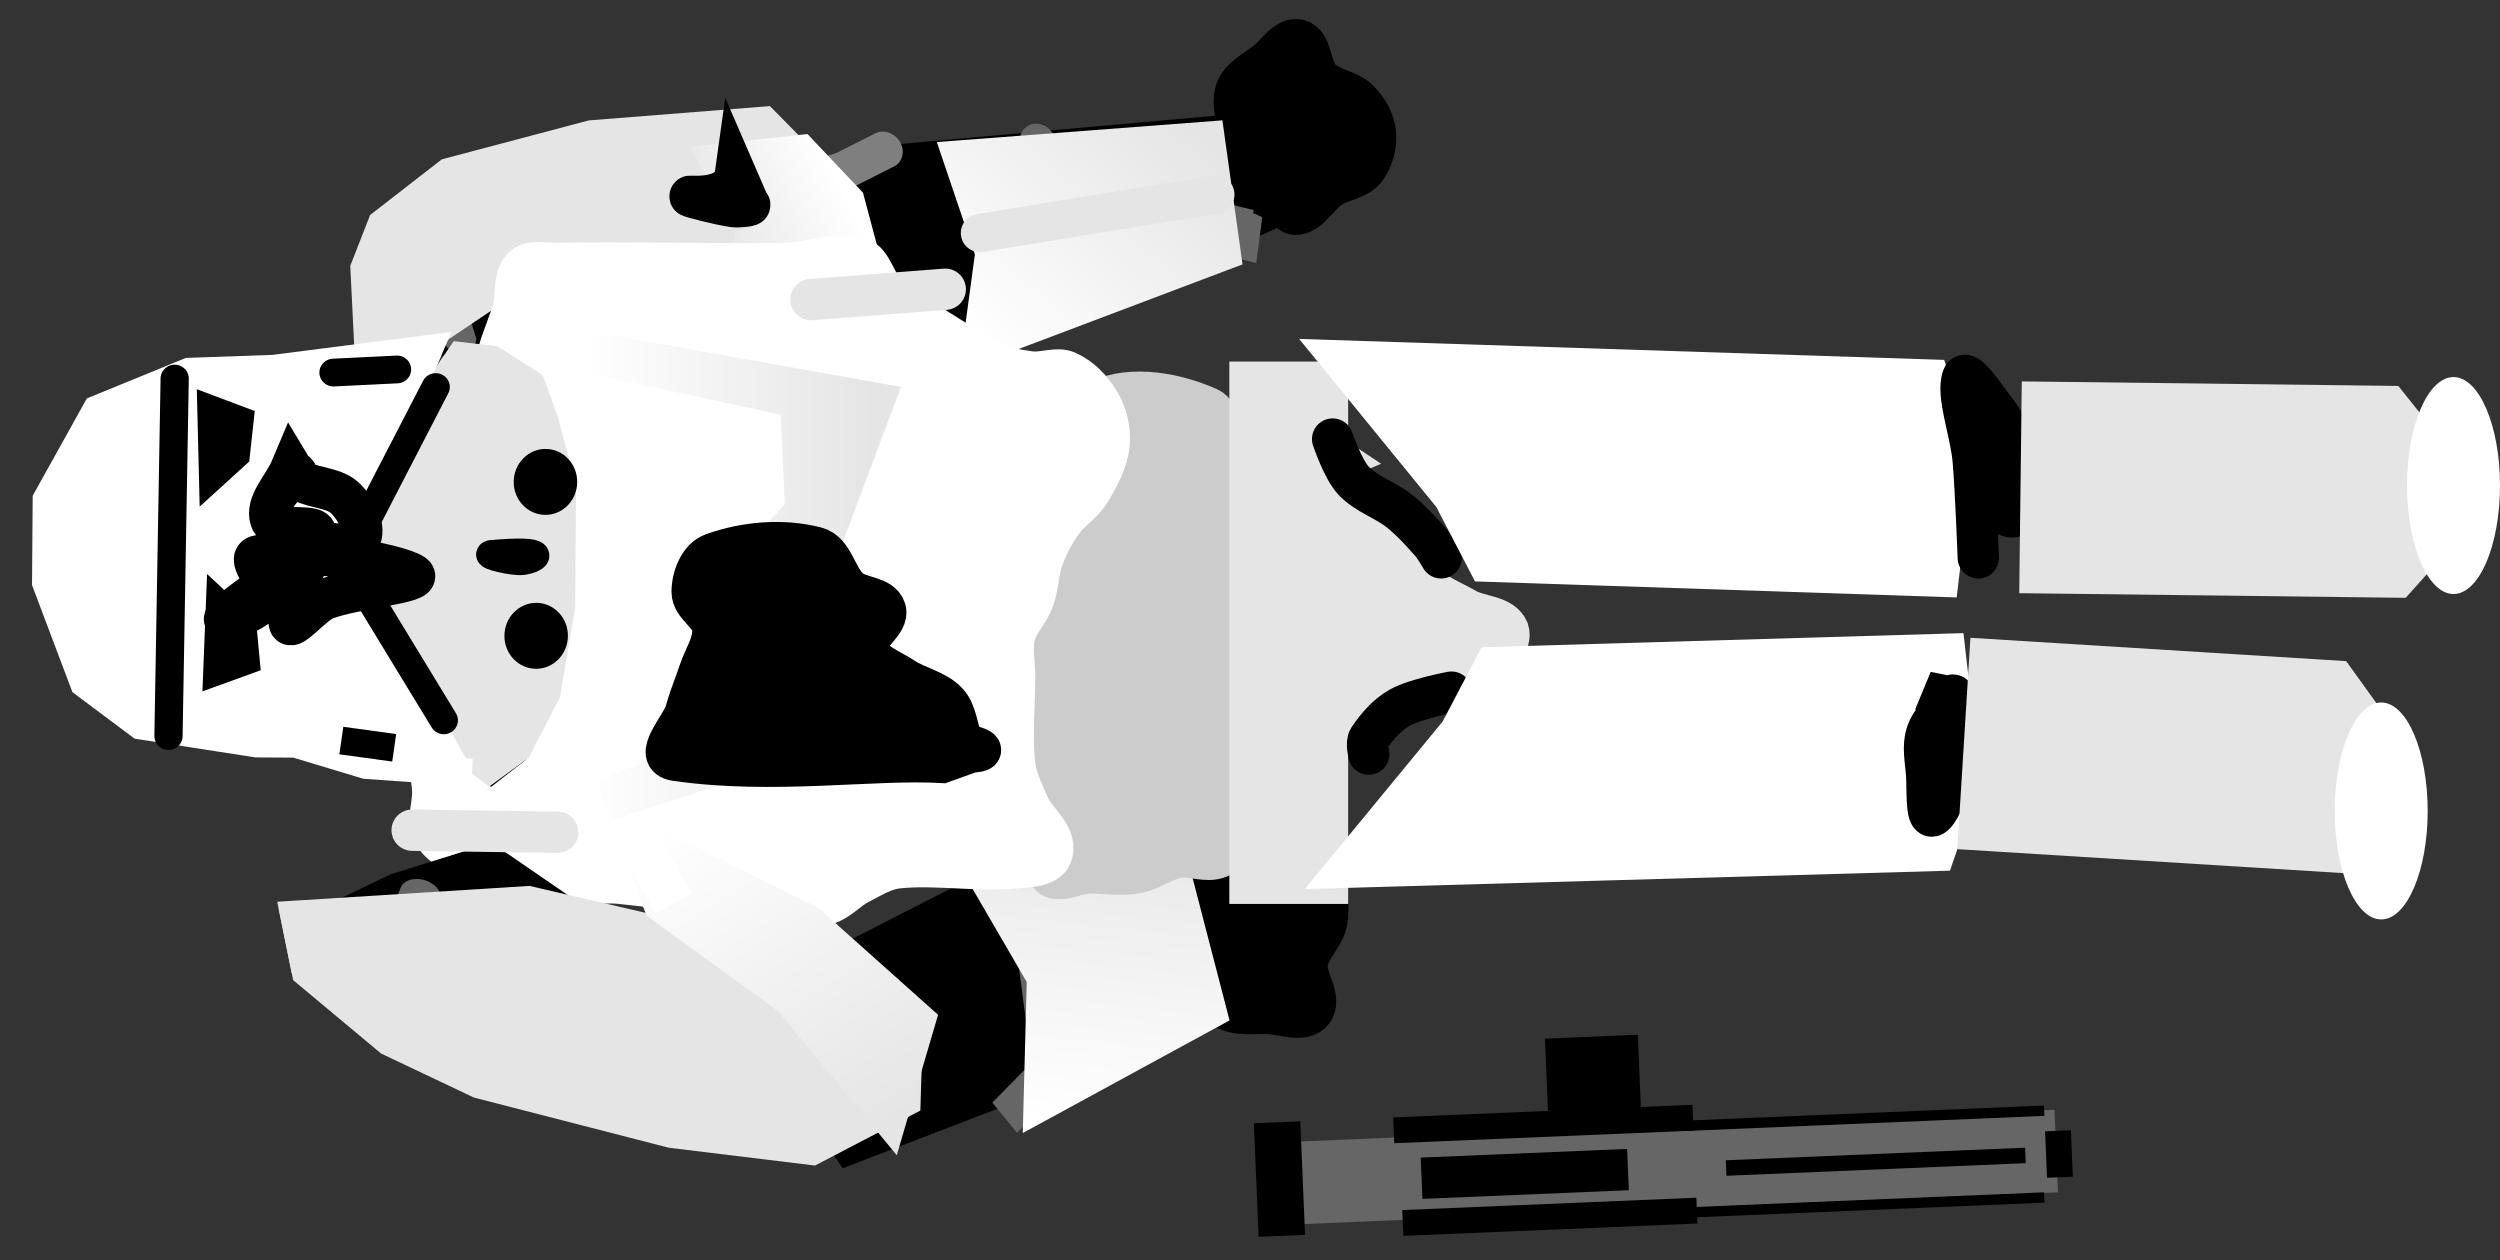 <svg version="1.1" width="121" height="61" viewBox="-1 4 121 61" xmlns="http://www.w3.org/2000/svg" xmlns:xlink="http://www.w3.org/1999/xlink">
  <rect x="-1" y="4" width="121" height="61" fill="#333333" stroke="none"/>
  <defs>
    <linearGradient id="grad_1" y2="1">
      <stop offset="0" stop-color="#E5E5E5" stop-opacity="1"/>
      <stop offset="1" stop-color="#FFFFFF" stop-opacity="1"/>
    </linearGradient>
    <linearGradient id="grad_2" y2="1">
      <stop offset="0" stop-color="#E5E5E5" stop-opacity="1"/>
      <stop offset="1" stop-color="#FFFFFF" stop-opacity="1"/>
    </linearGradient>
    <linearGradient id="grad_3" x2="1">
      <stop offset="0" stop-color="#FFFFFF" stop-opacity="1"/>
      <stop offset="1" stop-color="#E5E5E5" stop-opacity="1"/>
    </linearGradient>
    <linearGradient id="grad_4" x2="1">
      <stop offset="0" stop-color="#FFFFFF" stop-opacity="1"/>
      <stop offset="1" stop-color="#E5E5E5" stop-opacity="1"/>
    </linearGradient>
    <linearGradient id="grad_5" x2="1">
      <stop offset="0" stop-color="#E5E5E5" stop-opacity="1"/>
      <stop offset="1" stop-color="#FFFFFF" stop-opacity="1"/>
    </linearGradient>
    <linearGradient id="grad_6" x2="1">
      <stop offset="0" stop-color="#E5E5E5" stop-opacity="1"/>
      <stop offset="1" stop-color="#FFFFFF" stop-opacity="1"/>
    </linearGradient>
    <linearGradient id="grad_7" y2="1">
      <stop offset="0" stop-color="#FFFFFF" stop-opacity="1"/>
      <stop offset="1" stop-color="#E5E5E5" stop-opacity="1"/>
    </linearGradient>
    <linearGradient id="grad_8" y2="1">
      <stop offset="0" stop-color="#FFFFFF" stop-opacity="1"/>
      <stop offset="1" stop-color="#E5E5E5" stop-opacity="1"/>
    </linearGradient>
    <linearGradient id="grad_9" x2="1">
      <stop offset="0" stop-color="#FFFFFF" stop-opacity="1"/>
      <stop offset="1" stop-color="#E5E5E5" stop-opacity="1"/>
    </linearGradient>
    <linearGradient id="grad_10" x2="1">
      <stop offset="0" stop-color="#FFFFFF" stop-opacity="1"/>
      <stop offset="1" stop-color="#E5E5E5" stop-opacity="1"/>
    </linearGradient>
  </defs>
  <!-- Exported by Scratch - http://scratch.mit.edu/ -->
  <g id="ID0.19291222700849175">
    <g id="ID0.14247039007022977">
      <path id="ID0.37114523351192474" fill="none" stroke="#7F7F7F" stroke-width="2" stroke-linecap="round" d="M 258.750 221.750 Z " transform="matrix(0.891, 0.088, -0.098, 0.995, -167.25, -183.15)"/>
      <path id="ID0.03274270240217447" fill="#000000" stroke="#000000" stroke-width="2" stroke-linecap="round" d="M 257.050 221 L 276.500 212.250 L 276.250 210.750 L 274.250 206 L 270.750 205.750 L 265.250 207 L 256.650 211.950 L 251.750 215.250 L 257.050 221 Z " transform="matrix(0.891, 0.088, -0.098, 0.995, -167.25, -183.15)"/>
      <path id="ID0.03397843614220619" fill="none" stroke="#666666" stroke-width="2" stroke-linecap="round" d="M 254.500 211.250 L 257 214.500 L 258 218.500 " transform="matrix(0.891, 0.088, -0.098, 0.995, -167.25, -183.15)"/>
      <path id="ID0.07423052238300443" fill="none" stroke="#666666" stroke-width="2" stroke-linecap="round" d="M 265.250 219 L 267.500 216.500 Z " transform="matrix(0.891, 0.088, -0.098, 0.995, -167.25, -183.15)"/>
      <path id="ID0.12485550902783871" fill="none" stroke="#666666" stroke-width="2" stroke-linecap="round" d="M 267.500 216.500 L 265.750 209.750 " transform="matrix(0.891, 0.088, -0.098, 0.995, -167.25, -183.15)"/>
      <path id="ID0.6831944277510047" fill="none" stroke="#666666" stroke-width="2" stroke-linecap="round" d="M 271.750 205 L 274 206.750 Z " transform="matrix(0.891, 0.088, -0.098, 0.995, -167.25, -183.15)"/>
      <path id="ID0.10246130172163248" fill="none" stroke="#666666" stroke-width="2" stroke-linecap="round" d="M 274 206.750 L 275.750 211 " transform="matrix(0.891, 0.088, -0.098, 0.995, -167.25, -183.15)"/>
    </g>
    <path id="ID0.1270430744625628" fill="#000000" stroke="#000000" stroke-width="2" stroke-linecap="round" d="M 241.250 181 C 240.868 179.724 240.166 179.463 240.250 179 C 240.387 178.245 241.304 177.875 241.750 177.250 C 242.140 176.704 242.213 175.903 242.750 175.500 C 243.299 175.088 244.070 174.909 244.750 175 C 245.415 175.089 246.046 175.505 246.500 176 C 247.003 176.549 246.995 177.453 247.500 178 C 248.033 178.577 249.310 178.488 249.500 179.250 C 249.674 179.945 248.713 180.453 248.250 181 C 247.794 181.539 247.415 182.262 246.750 182.500 C 246.118 182.726 245.361 182.528 244.750 182.250 C 243.489 181.677 242.373 180.811 241.250 180 Z " transform="matrix(0.62, 0.785, -0.785, 0.62, 48.55, -254.05)"/>
    <path id="ID0.3276327238418162" fill="url(#grad_1)" stroke="url(#grad_2)" stroke-width="2" stroke-linecap="round" d="M 235.500 192.750 L 240 196.500 L 241.500 187.750 L 235.250 185 L 230.250 192 L 235.500 192.750 Z " transform="matrix(0.62, 0.785, -0.785, 0.62, 55, -253.1)"/>
  </g>
  <path id="ID0.6808496844023466" fill="#CCCCCC" stroke="#CCCCCC" stroke-width="2" stroke-linecap="round" d="M 253.250 171.750 C 254.606 170.925 256.824 171.144 258.750 172 C 259.377 172.279 259.137 173.323 259.250 174 C 259.388 174.825 259.456 175.665 259.500 176.500 C 259.539 177.248 259.452 178.002 259.500 178.750 C 259.618 180.585 259.757 182.427 260 184.250 C 260.091 184.930 260.415 185.569 260.500 186.250 C 260.583 186.911 260.500 187.584 260.500 188.250 C 260.500 188.916 260.458 189.585 260.500 190.250 C 260.542 190.920 260.976 191.618 260.750 192.250 C 260.512 192.915 259.899 193.472 259.250 193.750 C 258.638 194.012 257.905 193.627 257.250 193.750 C 256.551 193.881 255.950 194.376 255.250 194.500 C 254.512 194.630 253.749 194.500 253 194.500 C 252.334 194.500 251.262 195.112 251 194.500 C 250.311 192.891 250.866 190.996 250.750 189.250 C 250.700 188.498 250.725 187.720 250.500 187 C 250.300 186.359 249.749 185.873 249.500 185.250 C 249.245 184.613 249.080 183.932 249 183.250 C 248.912 182.506 248.877 181.739 249 181 C 249.130 180.221 249.587 179.523 249.750 178.750 C 249.922 177.931 249.912 177.082 250 176.250 C 250.079 175.500 249.948 174.691 250.250 174 C 250.558 173.297 251.289 172.864 251.750 172.250 C 252.041 171.862 251.973 171.019 252.500 171 Z " transform="matrix(1, 0, 0, 1, -201.25, -148.25)"/>
  <g id="ID0.9293869719840586">
    <g id="ID0.14247039007022977">
      <path id="ID0.37114523351192474" fill="none" stroke="#7F7F7F" stroke-width="2" stroke-linecap="round" d="M 255.250 223.250 L 258.750 221.750 Z " transform="matrix(0.621, -0.55, -0.614, -0.694, 16.05, 308.25)"/>
      <path id="ID0.03274270240217447" fill="#000000" stroke="#000000" stroke-width="2" stroke-linecap="round" d="M 258.750 221.750 L 275.950 210.400 L 275.450 210.100 L 274.250 206 L 271.050 206.900 L 266.150 208.150 L 256.900 212.550 L 251.750 215.250 L 256.250 222.500 Z " transform="matrix(0.621, -0.55, -0.614, -0.694, 16.05, 308.25)"/>
      <path id="ID0.47358463890850544" fill="none" stroke="#7F7F7F" stroke-width="2" stroke-linecap="round" d="M 256.250 222.500 L 260.500 221.500 " transform="matrix(0.621, -0.55, -0.614, -0.694, 16.05, 308.25)"/>
      <path id="ID0.07423052238300443" fill="none" stroke="#666666" stroke-width="2" stroke-linecap="round" d="M 267.500 216.500 Z " transform="matrix(0.621, -0.55, -0.614, -0.694, 16.05, 308.25)"/>
      <path id="ID0.12485550902783871" fill="none" stroke="#666666" stroke-width="2" stroke-linecap="round" d="M 267.500 216.500 L 265.750 209.750 " transform="matrix(0.621, -0.55, -0.614, -0.694, 16.05, 308.25)"/>
      <path id="ID0.6831944277510047" fill="none" stroke="#666666" stroke-width="2" stroke-linecap="round" d="M 271.750 205 L 274 206.750 Z " transform="matrix(0.621, -0.55, -0.614, -0.694, 16.05, 308.25)"/>
    </g>
    <path id="ID0.1270430744625628" fill="#000000" stroke="#000000" stroke-width="2" stroke-linecap="round" d="M 241.250 181 C 240.868 179.724 240.166 179.463 240.250 179 C 240.387 178.245 241.304 177.875 241.750 177.250 C 242.140 176.704 242.213 175.903 242.750 175.500 C 243.299 175.088 244.070 174.909 244.750 175 C 245.415 175.089 246.046 175.505 246.500 176 C 247.003 176.549 246.995 177.453 247.500 178 C 248.033 178.577 249.310 178.488 249.500 179.250 C 249.674 179.945 248.713 180.453 248.250 181 C 247.794 181.539 247.415 182.262 246.750 182.500 C 246.118 182.726 245.361 182.528 244.750 182.250 C 243.489 181.677 242.373 180.811 241.250 180 Z " transform="matrix(0.039, -0.926, -0.926, -0.039, 218.15, 243.9)"/>
    <path id="ID0.5488511263392866" fill="none" stroke="#FFFFFF" stroke-width="2" stroke-linecap="round" d="M 230 164.750 L 233 162.500 Z " transform="matrix(0.623, -0.686, 0.686, 0.623, -220.55, 77)"/>
    <path id="ID0.7757535208947957" fill="url(#grad_3)" stroke="url(#grad_4)" stroke-width="2" stroke-linecap="round" d="M 239 172.500 L 250.750 178.500 L 254.500 174 L 245.250 165.250 L 242.750 169.750 L 238.750 172.500 Z " transform="matrix(0.623, -0.686, 0.686, 0.623, -220.55, 77)"/>
    <path id="ID0.7121986239217222" fill="none" stroke="#E5E5E5" stroke-width="2" stroke-linecap="round" d="M 252.750 176.250 L 243 168.500 " transform="matrix(0.623, -0.686, 0.686, 0.623, -220.55, 77)"/>
  </g>
  <g id="ID0.7123596165329218">
    <g id="ID0.27842102153226733">
      <path id="ID0.9092812556773424" fill="none" stroke="#7F7F7F" stroke-width="2" stroke-linecap="round" d="M 210 201.750 L 211.500 205 Z " transform="matrix(0.545, 0.318, 0.513, -0.44, -197.65, 37.65)"/>
      <path id="ID0.07252327119931579" fill="#000000" stroke="#000000" stroke-width="2" stroke-linecap="round" d="M 209.750 198.500 L 211 204.250 L 214 208.500 L 217.250 211.750 L 219.750 214.500 L 223.750 218 L 227 217.500 L 230.500 216.250 L 233.250 213.750 L 233.500 210.500 L 232.250 205.750 L 226 198.750 L 221.750 196 L 216.750 195.250 L 213.500 195.250 L 210.750 196.500 L 209.750 198.500 Z " transform="matrix(0.545, 0.318, 0.513, -0.44, -197.65, 37.65)"/>
      <path id="ID0.9874879629351199" fill="none" stroke="#666666" stroke-width="2" stroke-linecap="round" d="M 220 215.250 L 224.750 214.500 L 231 211.500 " transform="matrix(0.545, 0.318, 0.513, -0.44, -197.65, 37.65)"/>
      <path id="ID0.7177255218848586" fill="none" stroke="#666666" stroke-width="2" stroke-linecap="round" d="M 226 199 L 227.500 202.500 Z " transform="matrix(0.545, 0.318, 0.513, -0.44, -197.65, 37.65)"/>
      <path id="ID0.7820489848963916" fill="none" stroke="#666666" stroke-width="2" stroke-linecap="round" d="M 227.500 202.500 L 226.500 205.500 Z " transform="matrix(0.545, 0.318, 0.513, -0.44, -197.65, 37.65)"/>
      <path id="ID0.07331947470083833" fill="none" stroke="#666666" stroke-width="2" stroke-linecap="round" d="M 226.500 205.500 L 223.250 208 L 228.250 204 Z " transform="matrix(0.545, 0.318, 0.513, -0.44, -197.65, 37.65)"/>
      <path id="ID0.5798701946623623" fill="none" stroke="#666666" stroke-width="2" stroke-linecap="round" d="M 228.250 204 L 231.500 203.250 Z " transform="matrix(0.545, 0.318, 0.513, -0.44, -197.65, 37.65)"/>
      <path id="ID0.7602546201087534" fill="none" stroke="#666666" stroke-width="2" stroke-linecap="round" d="M 231.500 203.250 L 226.250 200.500 " transform="matrix(0.545, 0.318, 0.513, -0.44, -197.65, 37.65)"/>
      <path id="ID0.25665075331926346" fill="none" stroke="#666666" stroke-width="2" stroke-linecap="round" d="M 210.750 202 L 212.500 199.250 Z " transform="matrix(0.545, 0.318, 0.513, -0.44, -197.65, 37.65)"/>
      <path id="ID0.17844787426292896" fill="none" stroke="#666666" stroke-width="2" stroke-linecap="round" d="M 212.500 199.250 L 217.250 196 " transform="matrix(0.545, 0.318, 0.513, -0.44, -197.65, 37.65)"/>
    </g>
    <path id="ID0.7185955042950809" fill="#E5E5E5" stroke="#E5E5E5" stroke-width="2" stroke-linecap="round" d="M 209.500 163 L 213.250 161.250 L 219.500 160.500 L 224.500 162.500 L 231 164.500 L 233 168.500 L 235 168.500 L 238.500 166.500 L 239.500 163.750 L 238 159 L 227.750 154.750 L 218.500 152.750 L 213.250 153.750 L 211 155.750 L 208.750 160.750 Z " transform="matrix(0.672, -0.343, 0.343, 0.672, -178.5, -15.3)"/>
    <path id="ID0.07787397596985102" fill="url(#grad_5)" stroke="url(#grad_6)" stroke-width="2" stroke-linecap="round" d="M 233 162.500 L 233 157 L 238.250 159 L 239.500 163.250 L 238.750 166.750 L 234.750 169 L 232.750 169 L 230.250 164.250 Z " transform="matrix(0.672, -0.343, 0.343, 0.672, -176.85, -13.85)"/>
  </g>
  <path id="ID0.7799737355671823" fill="#FFFFFF" stroke="#FFFFFF" stroke-width="2" stroke-linecap="round" d="M 220 169 C 220.699 168.033 221.239 167.447 221.500 166.750 C 221.741 166.107 221.795 165.405 222 164.750 C 222.212 164.071 222.538 163.429 222.750 162.750 C 222.955 162.095 222.740 161.209 223.250 160.750 C 223.749 160.301 224.251 160.518 225.250 160.500 C 229.245 160.429 233.254 160.562 237.250 160.500 C 238.584 160.479 239.962 159.899 241.250 160.250 C 241.990 160.452 242.125 161.554 242.750 162 C 244.481 163.237 246.347 164.299 248.250 165.250 C 248.864 165.557 249.569 165.665 250.250 165.750 C 250.911 165.833 251.632 165.503 252.250 165.750 C 252.963 166.035 253.585 166.604 254 167.250 C 254.371 167.827 254.580 168.568 254.500 169.250 C 254.404 170.064 253.955 170.818 253.500 171.500 C 253.108 172.088 252.431 172.440 252 173 C 251.591 173.532 251.249 174.127 251 174.750 C 250.745 175.387 250.755 176.113 250.500 176.750 C 250.251 177.373 249.673 177.851 249.500 178.500 C 249.328 179.144 249.500 179.834 249.500 180.500 C 249.500 181.915 249.331 183.345 249.500 184.750 C 249.585 185.456 249.947 186.106 250.250 186.750 C 250.615 187.526 251.705 188.180 251.500 189 C 251.330 189.680 250.208 189.686 249.500 189.750 C 247.427 189.938 245.323 189.562 243.250 189.750 C 242.542 189.814 241.895 190.199 241.250 190.500 C 240.642 190.784 240.151 191.337 239.500 191.500 C 238.773 191.682 237.996 191.568 237.250 191.500 C 234.329 191.234 231.420 190.772 228.500 190.500 C 227.770 190.432 227.165 190.539 226.500 190.500 C 225.747 190.456 224.992 190.381 224.250 190.250 C 223.574 190.131 222.916 189.917 222.250 189.750 C 221.584 189.583 220.872 189.540 220.250 189.250 C 219.601 188.947 218.840 188.631 218.500 188 C 218.184 187.414 218.542 186.665 218.500 186 C 218.458 185.330 218.278 184.671 218.250 184 C 218.195 182.669 218.148 181.328 218.250 180 C 218.315 179.154 218.561 178.328 218.750 177.500 C 219.227 175.413 219.830 173.349 220.250 171.250 C 220.414 170.430 220.276 169.556 220.500 168.750 Z " transform="matrix(0.914, 0, 0, 1, -179.85, -143.75)"/>
  <g id="ID0.40264286333695054">
    <path id="ID0.49205193808302283" fill="none" stroke="#000000" stroke-width="2" stroke-linecap="round" d="M 281.500 220.250 L 283.500 222.750 Z " transform="matrix(0.005, -0.672, 0.683, 0.004, -129.5, 229.85)"/>
    <path id="ID0.6961653321050107" fill="#E5E5E5" stroke="#E5E5E5" stroke-width="2" stroke-linecap="round" d="M 283.500 222.750 L 287.500 224.750 L 293.750 225.750 L 296.250 225.750 L 302.250 225.750 L 307 224.500 L 309.750 223.500 L 311.500 220.750 L 311.750 218.500 L 306.500 215 L 298 211.250 L 295.750 211.750 L 285 216.750 L 282 220.750 Z " transform="matrix(0.005, -0.672, 0.683, 0.004, -129.5, 229.85)"/>
    <path id="ID0.8880342552438378" fill="#FFFFFF" stroke="#FFFFFF" stroke-width="2" stroke-linecap="round" d="M 281.750 219.500 L 282.250 212 L 283.750 207 L 283.750 204.250 L 285 196 L 288 192 L 295.250 189.250 L 301.250 189.250 L 307.750 192.750 L 310.500 199.250 L 310.750 205.250 L 312.250 216.250 L 297.750 210.250 L 296.250 210.500 L 281.750 218.500 Z " transform="matrix(0.005, -0.672, 0.683, 0.004, -129.5, 229.85)"/>
    <path id="ID0.2065710425376892" fill="none" stroke="#000000" stroke-width="2" stroke-linecap="round" d="M 285.500 217.500 L 297 210.500 L 309.500 216.750 " transform="matrix(0.005, -0.672, 0.683, 0.004, -129.5, 229.85)"/>
    <path id="ID0.48756692185997963" fill="#000000" stroke="none" d="M 291.625 221.750 C 292.280 221.750 292.874 222.002 293.304 222.409 C 293.734 222.817 294 223.379 294 224 C 294 224.621 293.734 225.183 293.304 225.591 C 292.874 225.998 292.280 226.250 291.625 226.250 C 290.970 226.250 290.376 225.998 289.946 225.591 C 289.516 225.183 289.250 224.621 289.250 224 C 289.250 223.379 289.516 222.817 289.946 222.409 C 290.376 222.002 290.970 221.750 291.625 221.750 Z " transform="matrix(0.005, -0.672, 0.683, 0.004, -129.5, 229.85)"/>
    <path id="ID0.48756692185997963" fill="#000000" stroke="none" d="M 291.625 221.750 C 292.280 221.750 292.874 222.002 293.304 222.409 C 293.734 222.817 294 223.379 294 224 C 294 224.621 293.734 225.183 293.304 225.591 C 292.874 225.998 292.280 226.250 291.625 226.250 C 290.970 226.250 290.376 225.998 289.946 225.591 C 289.516 225.183 289.250 224.621 289.250 224 C 289.250 223.379 289.516 222.817 289.946 222.409 C 290.376 222.002 290.970 221.750 291.625 221.750 Z " transform="matrix(0.005, -0.672, 0.683, 0.004, -129.05, 222.4)"/>
    <path id="ID0.970818717032671" fill="none" stroke="#000000" stroke-width="2" stroke-linecap="round" d="M 297.500 220.750 C 297.921 225.096 297.133 223.974 297 223 C 296.912 222.355 297.381 220.371 297.500 220.750 Z " transform="matrix(0.005, -0.672, 0.683, 0.004, -129.5, 229.85)"/>
    <path id="ID0.17145189456641674" fill="none" stroke="#000000" stroke-width="2" stroke-linecap="round" d="M 310.750 214 L 310.500 209.500 " transform="matrix(0.005, -0.672, 0.683, 0.004, -129.5, 229.85)"/>
    <path id="ID0.757079342380166" fill="none" stroke="#000000" stroke-width="2" stroke-linecap="round" d="M 284 210.250 L 283.500 214 Z " transform="matrix(0.005, -0.672, 0.683, 0.004, -129.5, 229.85)"/>
    <path id="ID0.08801187295466661" fill="none" stroke="#000000" stroke-width="2" stroke-linecap="round" d="M 284.250 198 L 310 198.250 " transform="matrix(0.005, -0.672, 0.683, 0.004, -129.5, 229.85)"/>
    <path id="ID0.6463682795874774" fill="none" stroke="#000000" stroke-width="2" stroke-linecap="round" d="M 303.750 201.100 L 304.500 203.100 L 307 202.850 L 308.500 201.250 L 303.750 201.100 Z " transform="matrix(-0.005, 0.672, 0.683, 0.004, -126.6, -181.1)"/>
    <path id="ID0.6463682795874774" fill="none" stroke="#000000" stroke-width="2" stroke-linecap="round" d="M 303.750 201.100 L 304.500 203.100 L 307 202.850 L 308.500 201.250 L 303.750 201.100 Z " transform="matrix(0.005, -0.672, 0.683, 0.004, -129.35, 239.8)"/>
  </g>
  <path id="ID0.79099415615201" fill="none" stroke="#E5E5E5" stroke-width="2" stroke-linecap="round" d="M 208.750 160.750 L 209.250 162.500 Z " transform="matrix(1, 0, 0, 1, -174.75, -147.25)"/>
  <g id="ID0.6674290727823973">
    <g id="ID0.27842102153226733">
      <path id="ID0.9092812556773424" fill="none" stroke="#7F7F7F" stroke-width="2" stroke-linecap="round" d="M 210 201.750 L 211.500 205 Z " transform="matrix(0.754, -0.361, 0.629, 0.637, -267.75, 0.85)"/>
      <path id="ID0.07252327119931579" fill="#000000" stroke="#000000" stroke-width="2" stroke-linecap="round" d="M 209.750 198.500 L 211 204.250 L 214 208.500 L 217.250 211.750 L 219.750 214.500 L 223.750 218 L 227 217.500 L 230.500 216.250 L 233.250 213.750 L 233.500 210.500 L 232.250 205.750 L 223.350 202.850 L 221.750 196 L 216.750 195.250 L 213.500 195.250 L 210.750 196.500 L 209.750 198.500 Z " transform="matrix(0.754, -0.361, 0.629, 0.637, -267.75, 0.85)"/>
      <path id="ID0.9874879629351199" fill="none" stroke="#666666" stroke-width="2" stroke-linecap="round" d="M 220 215.250 L 224.750 214.500 L 231 211.500 " transform="matrix(0.754, -0.361, 0.629, 0.637, -267.75, 0.85)"/>
      <path id="ID0.7177255218848586" fill="none" stroke="#666666" stroke-width="2" stroke-linecap="round" d="M 227.500 202.500 Z " transform="matrix(0.754, -0.361, 0.629, 0.637, -267.75, 0.85)"/>
      <path id="ID0.7820489848963916" fill="none" stroke="#666666" stroke-width="2" stroke-linecap="round" d="M 227.500 202.500 L 226.500 205.500 Z " transform="matrix(0.754, -0.361, 0.629, 0.637, -267.75, 0.85)"/>
      <path id="ID0.07331947470083833" fill="none" stroke="#666666" stroke-width="2" stroke-linecap="round" d="M 226.500 205.500 L 223.250 208 L 228.250 204 Z " transform="matrix(0.754, -0.361, 0.629, 0.637, -267.75, 0.85)"/>
      <path id="ID0.5798701946623623" fill="none" stroke="#666666" stroke-width="2" stroke-linecap="round" d="M 228.250 204 L 231.500 203.250 Z " transform="matrix(0.754, -0.361, 0.629, 0.637, -267.75, 0.85)"/>
      <path id="ID0.25665075331926346" fill="none" stroke="#666666" stroke-width="2" stroke-linecap="round" d="M 210.750 202 L 212.500 199.250 Z " transform="matrix(0.754, -0.361, 0.629, 0.637, -267.75, 0.85)"/>
      <path id="ID0.17844787426292896" fill="none" stroke="#666666" stroke-width="2" stroke-linecap="round" d="M 212.500 199.250 L 217.250 196 " transform="matrix(0.754, -0.361, 0.629, 0.637, -267.75, 0.85)"/>
    </g>
    <path id="ID0.4685869007371366" fill="none" stroke="#E5E5E5" stroke-width="2" stroke-linecap="round" d="M 215.250 195 L 222.250 194.250 " transform="matrix(0.993, 0.121, -0.121, 0.993, -171.2, -175.5)"/>
    <path id="ID0.5411469885148108" fill="none" stroke="#E5E5E5" stroke-width="2" stroke-linecap="round" d="M 210.250 199.250 L 211.250 202.250 Z " transform="matrix(0.993, 0.121, -0.121, 0.993, -171.2, -175.5)"/>
    <path id="ID0.08395055122673512" fill="#E5E5E5" stroke="#E5E5E5" stroke-width="2" stroke-linecap="round" d="M 211.250 202.250 L 215.500 205 L 220 206.500 L 229.500 207.750 L 236.250 207.750 L 240.250 205 L 240 202.250 L 234.500 197.750 L 227.750 195.250 L 228.250 198.750 L 221.250 198 L 210.500 200 Z " transform="matrix(0.993, 0.121, -0.121, 0.993, -171.2, -175.5)"/>
    <path id="ID0.2003131634555757" fill="url(#grad_7)" stroke="url(#grad_8)" stroke-width="2" stroke-linecap="round" d="M 227.750 197 L 234.500 200.750 L 239.750 205.750 L 240.500 201.250 L 234.750 197.250 L 226.250 194.250 Z " transform="matrix(0.993, 0.121, -0.121, 0.993, -171.2, -175.5)"/>
    <path id="ID0.8104176558554173" fill="none" stroke="#FFFFFF" stroke-width="2" stroke-linecap="round" d="M 226.250 194.250 L 228.250 197 Z " transform="matrix(0.993, 0.121, -0.121, 0.993, -171.2, -175.5)"/>
  </g>
  <path id="ID0.39695568615570664" fill="none" stroke="#E5E5E5" stroke-width="2" stroke-linecap="round" d="M 213 165.750 L 219.500 165.250 " transform="matrix(1, 0, 0, 1, -174.75, -147.25)"/>
  <g id="ID0.001751068513840437">
    <path id="ID0.5001030243001878" fill="#666666" stroke="none" d="M 231.250 178.750 L 269.250 178.750 L 269.250 182.750 L 231.250 182.750 L 231.250 178.750 Z " transform="matrix(0.999, -0.042, 0.042, 0.999, -178.05, -109.55)"/>
    <path id="ID0.7675469988025725" fill="#000000" stroke="none" d="M 268.500 157.250 L 270.750 157.250 L 270.750 162.750 L 268.500 162.750 L 268.500 157.250 Z " transform="matrix(0.999, -0.042, 0.042, 0.999, -215.15, -87.45)"/>
    <path id="ID0.2516346615739167" fill="#000000" stroke="none" d="M 275.250 157.250 L 289.750 157.250 L 289.750 158.500 L 275.250 158.500 L 275.250 157.250 Z " transform="matrix(0.999, -0.042, 0.042, 0.999, -215.15, -87.45)"/>
    <path id="ID0.903347207698971" fill="#000000" stroke="none" d="M 275.500 161.750 L 289.750 161.750 L 289.750 163 L 275.500 163 L 275.500 161.750 Z " transform="matrix(0.999, -0.042, 0.042, 0.999, -215.15, -87.45)"/>
    <path id="ID0.7458858867175877" fill="#000000" stroke="none" d="M 289.250 158 L 306.750 158 L 306.750 158.500 L 289.250 158.500 L 289.250 158 Z " transform="matrix(0.999, -0.042, 0.042, 0.999, -215.15, -87.45)"/>
    <path id="ID0.7458858867175877" fill="#000000" stroke="none" d="M 289.250 158 L 306.750 158 L 306.750 158.500 L 289.250 158.500 L 289.250 158 Z " transform="matrix(0.999, -0.042, 0.042, 0.999, -215.15, -83.25)"/>
    <path id="ID0.07933818409219384" fill="#000000" stroke="none" d="M 276.500 159.250 L 286.500 159.250 L 286.500 161.250 L 276.500 161.250 L 276.500 159.250 Z " transform="matrix(0.999, -0.042, 0.042, 0.999, -215.15, -87.45)"/>
    <path id="ID0.07934653153643012" fill="#000000" stroke="none" d="M 291.250 160 L 305.750 160 L 305.750 160.750 L 291.250 160.750 L 291.250 160 Z " transform="matrix(0.999, -0.042, 0.042, 0.999, -215.15, -87.45)"/>
    <path id="ID0.04481094982475042" fill="#000000" stroke="none" d="M 282.750 153.750 L 287.250 153.750 L 287.250 157.500 L 282.750 157.500 L 282.750 153.750 Z " transform="matrix(0.999, -0.042, 0.042, 0.999, -215.15, -87.45)"/>
    <path id="ID0.521635820157826" fill="#000000" stroke="none" d="M 306.750 159.250 L 308 159.250 L 308 161.500 L 306.750 161.500 L 306.750 159.250 Z " transform="matrix(0.999, -0.042, 0.042, 0.999, -215.15, -87.45)"/>
  </g>
  <path id="ID0.6520715411752462" fill="url(#grad_9)" stroke="url(#grad_10)" stroke-width="2" stroke-linecap="round" d="M 239.500 184 L 227 188 L 236.500 184 L 236.750 178.750 L 234.750 176.250 L 236.750 174 L 236.500 168.500 L 226 166.250 L 240 168.750 L 237 176.750 L 239.500 184 Z " transform="matrix(1, 0, 0, 1, -198.75, -145.25)"/>
  <path id="ID0.5675142114050686" fill="#E5E5E5" stroke="none" d="M 256.500 169.250 L 262.250 169.250 L 262.250 195.500 L 256.500 195.500 L 256.500 169.250 Z " transform="matrix(1, 0, 0, 1, -198, -147.75)"/>
  <path id="ID0.679336684755981" fill="#E5E5E5" stroke="#E5E5E5" stroke-width="2" stroke-linecap="round" d="M 261.750 173.250 C 261.458 173.374 262.349 175.020 263 176 C 263.474 176.699 264.100 177.350 264.750 178 C 265.200 178.500 265.650 179.050 266.250 179.500 C 266.750 179.900 267.400 180.150 268 180.500 C 268.650 180.850 269.700 180.800 270 181.500 C 270.200 182.100 269.500 182.800 269 183.250 C 268.450 183.700 267.650 183.750 267 184 C 266.250 184.200 265.400 184.100 264.750 184.500 C 263.600 185.050 261.750 186.750 261.750 186.750 C 262 186.750 261.886 180.078 261.750 176.750 C 261.716 175.918 261.738 175.215 261.500 174.500 C 261.229 173.687 260.666 172.999 260.250 172.250 C 260.146 172.063 260.136 172.094 260.250 172.250 Z " transform="matrix(1, 0, 0, 1, -198, -147)"/>
  <path id="ID0.28812118293717504" fill="none" stroke="#000000" stroke-width="2" stroke-linecap="round" d="M 267.250 184.500 C 267.250 184.500 265.508 184.824 264.750 185.250 C 264.134 185.596 263.642 186.162 263.250 186.750 C 263.111 186.958 263.250 187.500 263.250 187.500 " transform="matrix(1, 0, 0, 1, -198, -147)"/>
  <path id="ID0.41788112046197057" fill="none" stroke="#000000" stroke-width="2" stroke-linecap="round" d="M 261.500 172.250 C 261.500 172.250 261.993 173.704 262.500 174.250 C 263.113 174.910 264.047 175.187 264.750 175.750 C 265.302 176.191 265.781 176.722 266.250 177.250 C 266.449 177.474 266.750 178 266.750 178 " transform="matrix(1, 0, 0, 1, -198, -147)"/>
  <path id="ID0.7218066295608878" fill="#FFFFFF" stroke="#FFFFFF" stroke-width="2" stroke-linecap="round" d="M 265.750 176 L 260.750 169.250 L 289 171.500 L 290 175 L 289 181 L 267.250 179.250 L 265.750 176 Z " transform="matrix(0.999, -0.047, 0.047, 0.999, -204.4, -135.35)"/>
  <path id="ID0.7218066295608878" fill="#FFFFFF" stroke="#FFFFFF" stroke-width="2" stroke-linecap="round" d="M 265.750 176 L 260.750 169.250 L 289 171.500 L 290 175 L 289 181 L 267.250 179.250 L 265.750 176 Z " transform="matrix(0.999, 0.051, 0.051, -0.999, -204.8, 201.75)"/>
  <path id="ID0.2614233624190092" fill="none" stroke="#000000" stroke-width="2" stroke-linecap="round" d="M 291.750 185.250 C 293 186.083 293 186.667 293 187.250 C 293 187.916 293.162 188.604 293 189.250 C 292.819 189.972 292.276 191.250 292 191.250 C 291.724 191.250 291.792 189.920 291.750 189.250 C 291.708 188.585 291.539 187.882 291.750 187.250 C 291.976 186.571 292.584 186.083 293 185.500 C 293.104 185.354 293 185.354 293 185.500 Z " transform="matrix(1, 0, 0, 1, -199.5, -147.75)"/>
  <path id="ID0.8766299458220601" fill="none" stroke="#000000" stroke-width="2" stroke-linecap="round" d="M 290.750 179.500 C 290.750 179.500 290.635 176.328 290.500 174.750 C 290.385 173.413 289.672 171.569 290 170.750 C 290.172 170.319 291.064 171.695 291.500 172.250 C 291.985 172.868 292.346 173.577 292.750 174.250 C 293.095 174.826 293.852 175.337 293.750 176 C 293.643 176.698 292.729 177.680 292.250 177.500 C 291.729 177.305 291.750 176.018 291.750 175.250 C 291.750 174.950 292.250 174.500 292.250 174.500 " transform="matrix(1, 0, 0, 1, -196, -148.5)"/>
  <path id="ID0.11455563455820084" fill="#E5E5E5" stroke="#E5E5E5" stroke-width="2" stroke-linecap="round" d="M 293.500 184 L 293.500 192.250 L 310.750 192.250 L 312.500 190.250 L 312.500 186.750 L 310.250 184 L 293.500 184 Z " transform="matrix(0.998, 0.062, -0.062, 0.998, -186.2, -165.9)"/>
  <path id="ID0.11455563455820084" fill="#E5E5E5" stroke="#E5E5E5" stroke-width="2" stroke-linecap="round" d="M 293.500 184 L 293.500 192.250 L 310.750 192.250 L 312.500 190.250 L 312.500 186.750 L 310.250 184 L 293.500 184 Z " transform="matrix(1, 0.012, -0.012, 1, -193.45, -164.05)"/>
  <path id="ID0.4144948120228946" fill="#FFFFFF" stroke="none" d="M 314.250 182.750 C 314.871 182.750 315.433 183.338 315.841 184.289 C 316.248 185.239 316.500 186.552 316.500 188 C 316.500 189.448 316.248 190.761 315.841 191.711 C 315.433 192.662 314.871 193.250 314.250 193.250 C 313.629 193.250 313.067 192.662 312.659 191.711 C 312.252 190.761 312 189.448 312 188 C 312 186.552 312.252 185.239 312.659 184.289 C 313.067 183.338 313.629 182.750 314.250 182.750 Z " transform="matrix(1, 0, 0, 1, -200, -144.75)"/>
  <path id="ID0.4144948120228946" fill="#FFFFFF" stroke="none" d="M 314.250 182.750 C 314.871 182.750 315.433 183.338 315.841 184.289 C 316.248 185.239 316.500 186.552 316.500 188 C 316.500 189.448 316.248 190.761 315.841 191.711 C 315.433 192.662 314.871 193.250 314.250 193.250 C 313.629 193.250 313.067 192.662 312.659 191.711 C 312.252 190.761 312 189.448 312 188 C 312 186.552 312.252 185.239 312.659 184.289 C 313.067 183.338 313.629 182.750 314.250 182.750 Z " transform="matrix(1, 0, 0, 1, -196.5, -160.5)"/>
  <path id="ID0.6230809004046023" fill="#000000" stroke="#000000" stroke-width="2" stroke-linecap="round" d="M 242.600 187.900 C 239.246 187.708 234.415 188.483 229.700 187.800 C 228.521 187.629 229.989 186.189 230.200 185.400 C 230.373 184.754 230.643 184.136 230.850 183.500 C 231.076 182.804 231.566 182.129 231.500 181.400 C 231.439 180.732 230.500 180.321 230.500 179.650 C 230.500 178.950 230.841 178.036 231.500 177.800 C 233.070 177.237 234.885 177.084 236.500 177.500 C 237.326 177.713 237.465 178.931 238.100 179.500 C 238.600 179.948 239.651 179.859 239.850 180.500 C 240.055 181.162 238.827 181.729 239 182.400 C 239.183 183.110 240.092 183.390 240.700 183.800 C 241.379 184.259 242.290 184.401 242.850 185 C 243.315 185.497 243.306 186.287 243.600 186.900 C 243.692 187.092 245.188 187.323 244 187.400 Z " transform="matrix(1, 0, 0, 1, -198, -147)"/>
  <path id="ID0.47391646075993776" fill="none" stroke="#000000" stroke-width="2" stroke-linecap="round" d="M 211.100 173.650 C 210.720 174.554 209.837 175.361 210.100 176.150 C 210.337 176.861 212.556 176.239 212.250 176.900 C 211.456 178.614 208.725 179.846 207.900 180.900 C 207.577 181.312 209.550 180.557 209.900 179.900 C 210.220 179.301 208.829 178.004 209.500 177.900 C 211.986 177.515 216.211 178.290 217 178.800 C 217.600 179.187 214.119 179.464 212.750 180 C 212.101 180.254 211.061 181.586 211 181.150 C 210.890 180.361 211.557 178.492 212.400 177.500 C 212.838 176.985 214.068 177.727 214.400 177.150 C 214.743 176.552 214.241 175.650 213.750 175.150 C 213.210 174.601 212.289 174.644 211.600 174.300 C 211.428 174.214 211.382 173.737 211.250 173.900 Z " transform="matrix(1, 0, 0, 1, -198, -147)"/>
  <path id="ID0.7260071393102407" fill="none" stroke="#000000" stroke-width="2" stroke-linecap="round" d="M 232.600 159.400 C 232.419 160.702 230.485 160.489 230.400 160.500 C 230.315 160.511 231.788 160.900 232.500 161 C 232.750 161.035 233.469 160.952 233.250 160.900 Z " transform="matrix(1, 0, 0, 1, -198, -147)"/>
</svg>